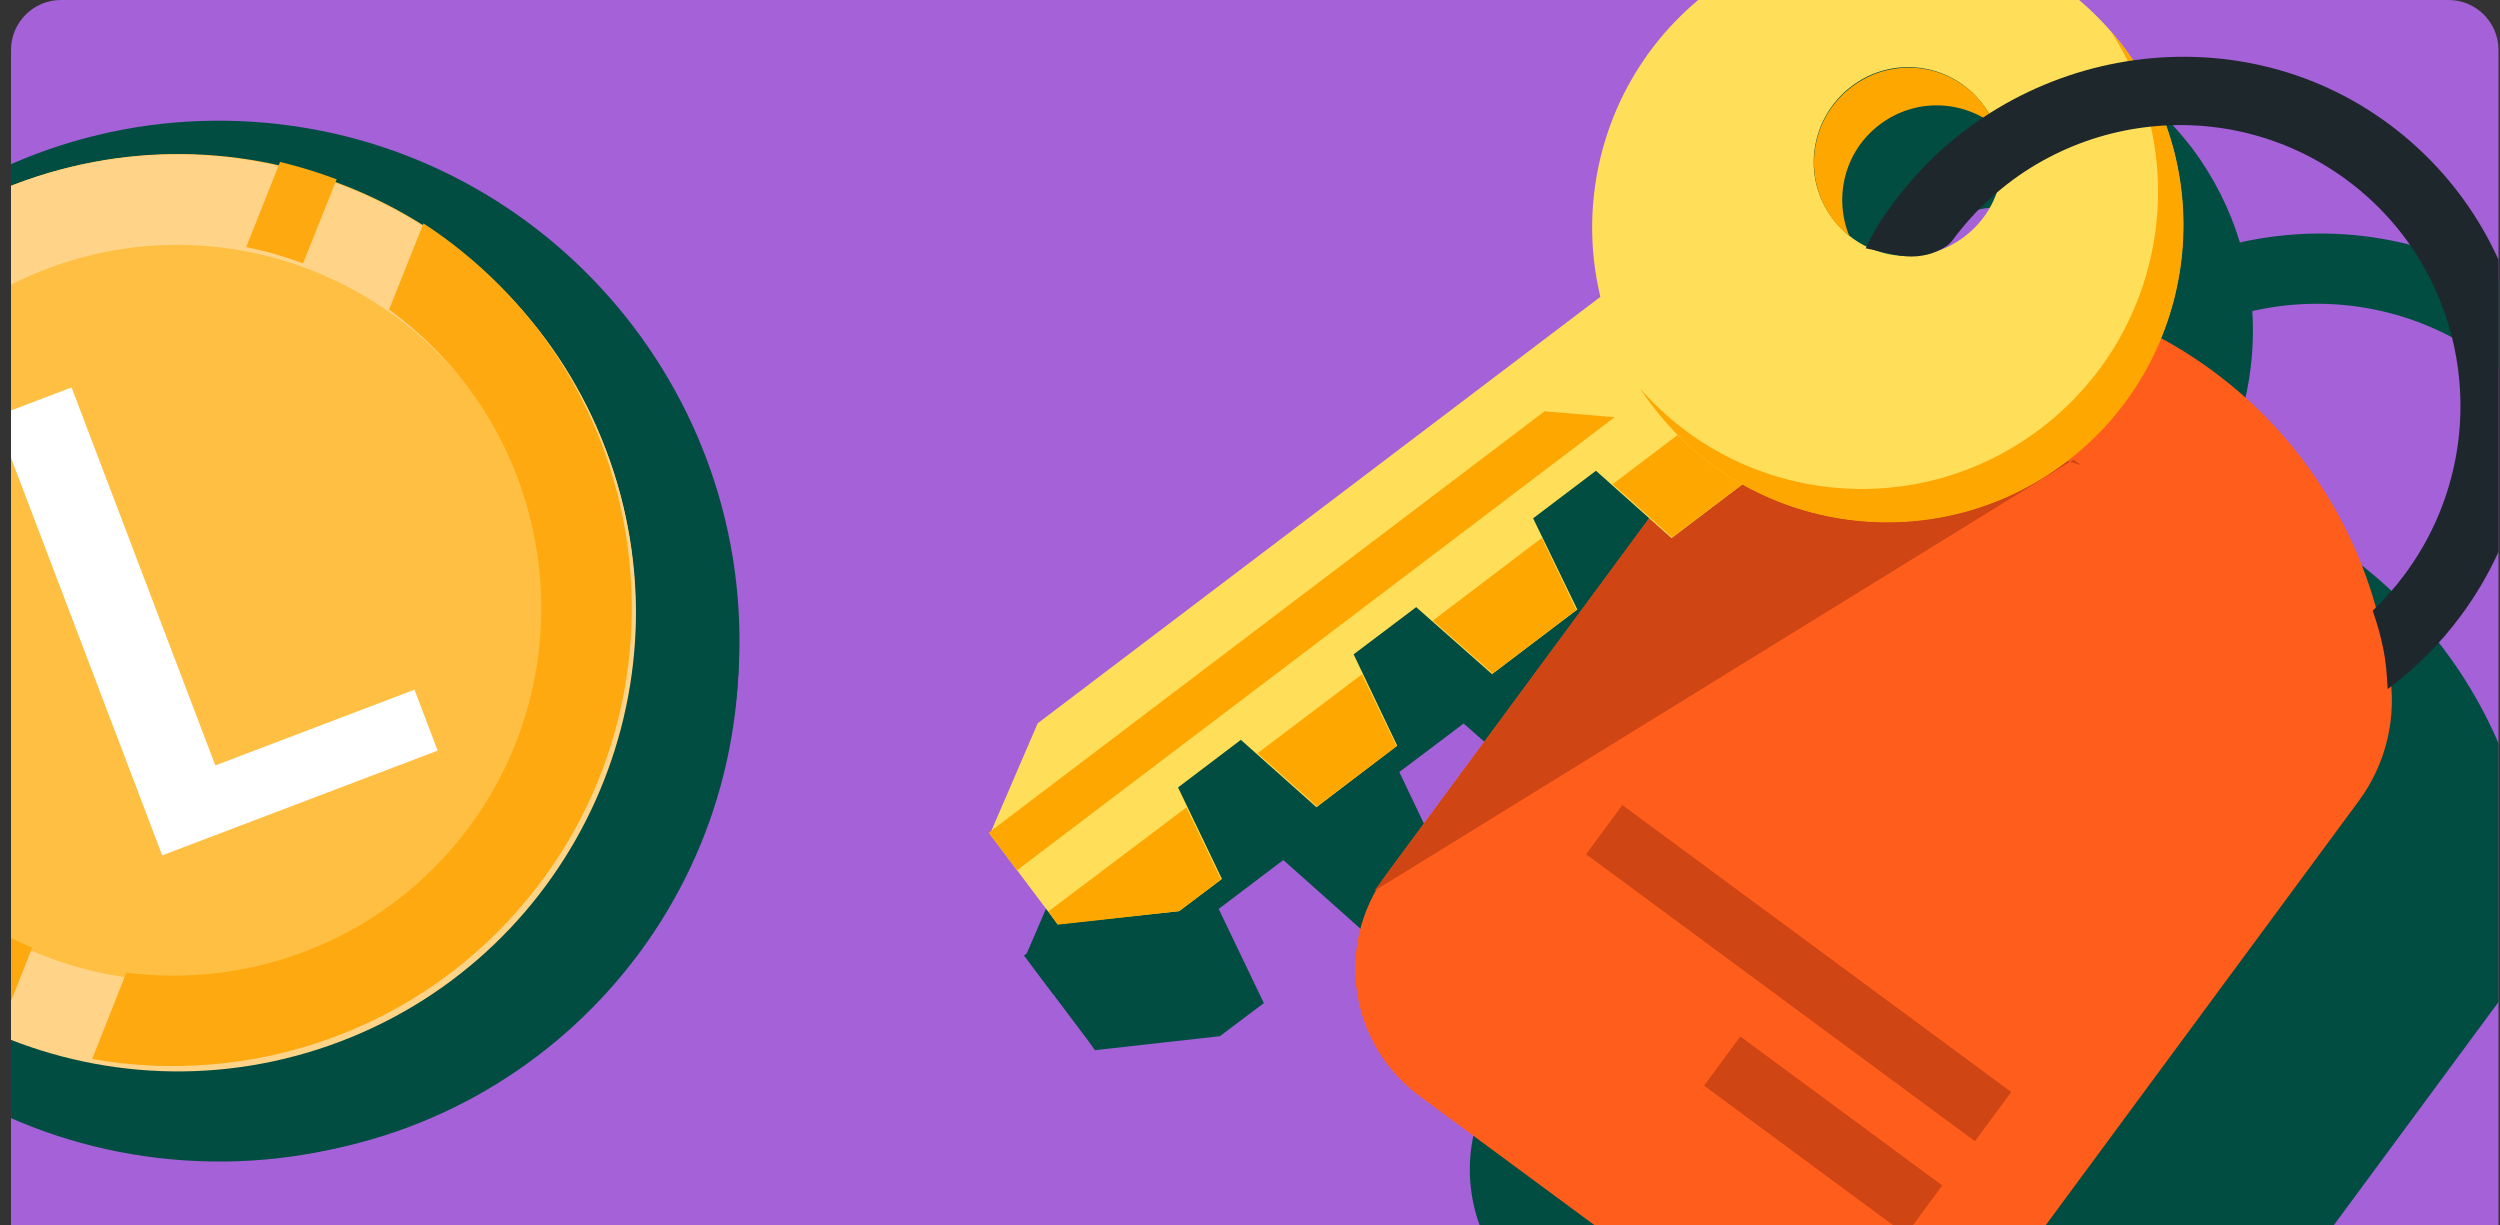 <svg width="200" height="98" viewBox="0 0 200 98" fill="none" xmlns="http://www.w3.org/2000/svg">
<rect x="0" y="0" width="200" height="98" fill="#333333" stroke="none"/>
<g clip-path="url(#clip0_0_120)">
<path d="M0.881 4C0.881 1.791 2.672 0 4.881 0H195.881C198.09 0 199.881 1.791 199.881 4V98H0.881V4Z" fill="#A461D8"/>
<path fill-rule="evenodd" clip-rule="evenodd" d="M180.185 24.885C180.497 29.769 179.34 34.693 176.811 38.958C180.815 40.142 184.624 42.019 188.048 44.547C194.592 49.376 199.306 56.237 201.481 63.994C202.352 63.129 203.147 62.208 203.868 61.231C211.482 50.913 209.322 36.389 199.046 28.805C193.42 24.654 186.524 23.441 180.185 24.885ZM179.192 19.393C187.111 17.629 195.673 19.108 202.588 24.262C215.28 33.724 217.944 51.817 208.483 64.637C206.831 66.876 204.912 68.832 202.747 70.478C203.026 73.831 202.09 77.165 200.078 79.891L169.079 121.9C164.78 127.725 156.647 128.959 150.832 124.668L122.895 104.053C117.522 100.088 116.073 92.842 119.255 87.192L119.031 87.33L120.039 85.964C120.071 85.92 120.104 85.876 120.136 85.831L147.11 49.278C146.019 48.858 144.955 48.359 143.928 47.781L138.105 52.2L131.885 46.656L126.715 50.571L130.351 58.073L123.335 63.393L117.092 57.879L111.945 61.763L115.527 69.274L115.472 69.316L115.482 69.337L111.921 72.027L108.886 74.345L102.665 68.801L97.495 72.715L101.108 80.248L97.585 82.897L97.391 82.918L87.59 84.013L87.159 83.399L84.25 79.532L84.241 79.539L81.917 76.441L82.142 76.27L85.946 67.437L132.249 32.347C130.046 23.218 133.263 13.208 141.266 7.153C151.583 -0.639 166.056 0.979 174.341 10.6C174.629 10.924 174.891 11.254 175.161 11.595L175.161 11.595C175.225 11.675 175.288 11.755 175.353 11.837C177.114 14.179 178.388 16.739 179.192 19.393ZM162.216 27.384C159.331 29.607 155.411 29.467 152.718 27.311C151.446 24.12 152.34 20.363 155.233 18.174C158.138 15.976 162.022 16.122 164.722 18.258C164.633 18.043 164.538 17.835 164.435 17.632C166.163 20.923 165.282 25.074 162.216 27.384ZM152.886 15.107C150.062 17.272 149.12 20.992 150.361 24.149C149.086 20.994 150.04 17.228 152.877 15.053C155.784 12.813 159.741 12.972 162.435 15.175C159.737 13.003 155.782 12.875 152.886 15.107Z" fill="#014D41"/>
<path d="M113.574 87.692L140.733 107.734C146.387 111.905 154.302 110.695 158.49 105.019L188.698 64.084C190.914 61.081 191.793 57.323 191.139 53.639L190.808 51.771C189.2 42.931 184.27 35.025 177.031 29.684C169.254 23.945 159.435 21.663 149.914 23.358C146.515 23.957 143.444 25.866 141.383 28.659L110.91 69.954C106.743 75.6 107.921 83.52 113.574 87.692Z" fill="#FF5D1B"/>
<path d="M129.79 64.406L160.897 87.361L157.994 91.296L126.887 68.34L129.79 64.406Z" fill="#CF4514"/>
<path d="M139.227 82.919L155.379 94.838L152.476 98.772L136.324 86.853L139.227 82.919Z" fill="#CF4514"/>
<path d="M165.889 36.771L109.935 71.277L140.829 29.411L166.487 37.213" fill="#CF4514"/>
<path d="M141.811 36.911L133.723 43.05L127.676 37.66L122.65 41.465L126.184 48.759L119.364 53.931L113.295 48.571L108.291 52.347L111.773 59.648L105.317 64.578L99.269 59.188L94.243 62.994L97.755 70.317L94.331 72.892L84.605 73.926L79.195 66.733L83.015 57.863L130.495 21.881L141.811 36.911Z" fill="#FFDE5A"/>
<path d="M129.008 38.733L133.768 42.988L139.825 38.412L134.346 34.693L129.008 38.733Z" fill="#FDA700"/>
<path d="M114.627 49.646L119.409 53.87L126.111 48.796L123.337 43.038L114.627 49.646Z" fill="#FDA700"/>
<path d="M100.601 60.26L105.362 64.515L111.729 59.704L108.956 53.947L100.601 60.26Z" fill="#FDA700"/>
<path d="M83.871 72.916L84.614 73.975L94.332 72.889L97.682 70.352L94.909 64.594L83.871 72.916Z" fill="#FDA700"/>
<path d="M136.797 -0.749C147.235 -8.633 162.049 -6.607 169.905 3.782C177.739 14.202 175.658 29.041 165.251 36.947C154.813 44.831 139.999 42.806 132.143 32.416C124.287 22.027 126.338 7.165 136.797 -0.749ZM146.62 17.494C149.111 20.816 153.843 21.479 157.164 18.919C160.493 16.412 161.172 11.672 158.629 8.357C156.138 5.034 151.406 4.372 148.085 6.931C144.786 9.461 144.107 14.201 146.62 17.494Z" fill="#FFDE5A"/>
<path d="M158.659 8.382C159.057 8.908 159.35 9.449 159.599 10.05C156.974 7.974 153.198 7.832 150.374 9.969C147.549 12.106 146.685 15.782 147.946 18.893C147.46 18.488 146.996 18.052 146.628 17.549C144.137 14.226 144.794 9.516 148.093 6.987C151.414 4.427 156.168 5.06 158.659 8.382Z" fill="#FDA700"/>
<path d="M81.357 69.624L79.099 66.612L123.562 32.903L129.171 33.378L81.357 69.624Z" fill="#FDA700"/>
<path d="M163.233 34.299C173.21 26.725 175.534 12.807 168.863 2.503C169.245 2.924 169.575 3.353 169.935 3.805C177.769 14.224 175.689 29.064 165.281 36.97C154.873 44.876 140.029 42.828 132.173 32.439C131.813 31.988 131.505 31.528 131.197 31.069C139.255 40.309 153.255 41.872 163.233 34.299Z" fill="#FDA700"/>
<path d="M191.167 9.967C203.506 19.165 206.095 36.755 196.897 49.218C195.213 51.501 193.244 53.48 191.012 55.127C190.962 54.069 190.881 52.989 190.674 51.955C190.467 50.921 190.178 49.873 189.814 48.862C190.77 47.944 191.635 46.959 192.411 45.907C199.813 35.877 197.713 21.756 187.723 14.384C177.732 7.012 163.62 9.169 156.218 19.2C155.93 19.59 155.493 19.87 155.017 20.076C153.97 20.556 152.757 20.635 151.653 20.378L149.26 19.864C150.011 18.284 150.513 17.541 151.466 16.25C160.752 3.666 178.708 0.681 191.167 9.967Z" fill="#1D272C"/>
<path d="M15.71 92.656C38.141 94.145 57.532 77.169 59.021 54.738C60.51 32.306 43.533 12.915 21.102 11.426C-1.329 9.937 -20.72 26.914 -22.209 49.345C-23.698 71.776 -6.722 91.167 15.71 92.656Z" fill="#014D41"/>
<path d="M13.941 66.222L32.871 67.478L32.487 73.27L6.305 71.532L9.075 29.81L16.326 30.292L13.941 66.222Z" fill="#014D41"/>
<path d="M14.768 92.831C-8.14 91.31 -25.537 71.439 -24.016 48.531C-22.495 25.624 -2.624 8.227 20.283 9.748C43.191 11.269 60.587 31.14 59.067 54.047C57.546 76.955 37.675 94.351 14.768 92.831ZM19.74 17.936C1.346 16.715 -14.606 30.682 -15.828 49.075C-17.049 67.468 -3.082 83.421 15.311 84.642C33.705 85.863 49.657 71.897 50.879 53.504C52.1 35.11 38.133 19.157 19.74 17.936Z" fill="#014D41"/>
<path d="M27.259 83.081C46.136 75.902 55.62 54.779 48.441 35.901C41.261 17.023 20.138 7.54 1.261 14.719C-17.617 21.898 -27.1 43.022 -19.921 61.899C-12.742 80.777 8.381 90.26 27.259 83.081Z" fill="#FEBF43"/>
<path d="M17.226 61.234L33.157 55.175L35.011 60.05L12.976 68.429L-0.377 33.317L5.726 30.996L17.226 61.234Z" fill="white"/>
<path d="M27.234 83.316C8.331 90.505 -12.893 80.976 -20.082 62.073C-27.271 43.169 -17.743 21.945 1.161 14.756C20.064 7.567 41.288 17.096 48.477 35.999C55.666 54.903 46.138 76.127 27.234 83.316ZM3.73 21.513C-11.448 27.285 -19.098 44.325 -13.325 59.503C-7.553 74.681 9.486 82.332 24.665 76.559C39.843 70.787 47.493 53.747 41.721 38.569C35.948 23.391 18.909 15.741 3.73 21.513Z" fill="#FFD488"/>
<path d="M31.127 24.769C31.581 25.084 32.025 25.446 32.469 25.808C45.057 36.066 46.952 54.648 36.693 67.236C30.037 75.403 19.862 79.063 10.106 77.812L7.375 84.721C20.066 86.968 33.605 82.468 42.31 71.786C55.087 56.109 52.727 32.964 37.049 20.187C36.014 19.344 34.971 18.576 33.875 17.874L31.127 24.769Z" fill="#FFA910"/>
<path d="M26.933 14.345C25.445 13.788 23.936 13.324 22.407 12.953L19.696 19.769C21.25 20.078 22.756 20.512 24.244 21.068L26.933 14.345Z" fill="#FFA910"/>
<path d="M2.579 75.81C1.131 75.204 -0.283 74.49 -1.619 73.647L-4.33 80.462C-2.953 81.256 -1.526 81.954 -0.094 82.547L2.579 75.81Z" fill="#FFA910"/>
</g>
<defs>
<clipPath id="clip0_0_120">
<path d="M0.881 4C0.881 1.791 2.672 0 4.881 0H195.881C198.09 0 199.881 1.791 199.881 4V98H0.881V4Z" fill="white"/>
</clipPath>
</defs>
</svg>
